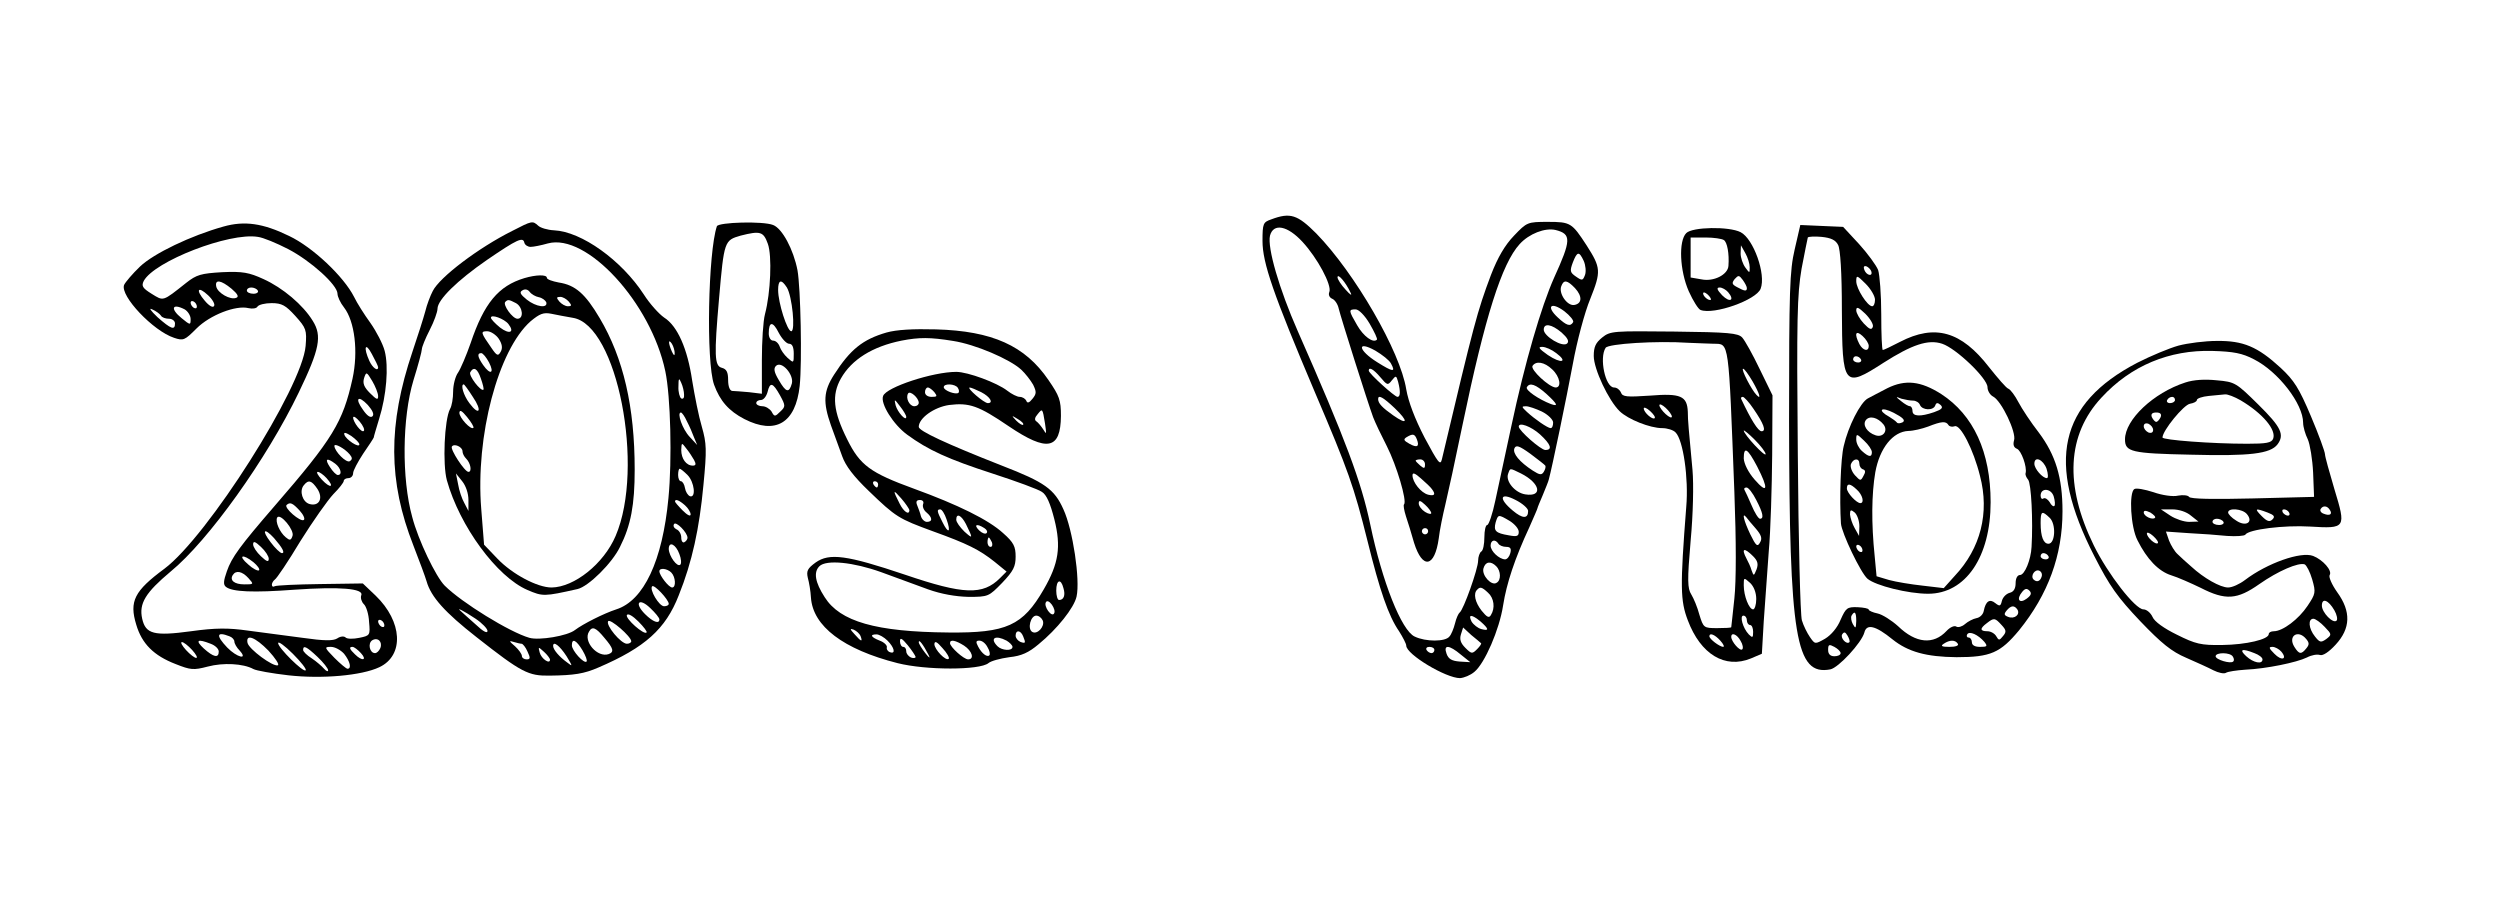 <?xml version="1.0" standalone="no"?>
<!DOCTYPE svg PUBLIC "-//W3C//DTD SVG 20010904//EN"
 "http://www.w3.org/TR/2001/REC-SVG-20010904/DTD/svg10.dtd">
<svg version="1.0" xmlns="http://www.w3.org/2000/svg"
 width="800pt" height="289pt" viewBox="0 0 800 289"
 preserveAspectRatio="xMidYMid meet">

<g transform="translate(0,289) scale(0.1,-0.1)"
fill="#000000" stroke="none">
<path d="M4068 2188 c-26 -9 -28 -13 -28 -69 0 -70 34 -169 168 -485 107 -251
124 -299 168 -475 39 -158 67 -240 101 -289 12 -19 23 -40 23 -46 0 -28 127
-104 172 -104 13 1 33 9 46 20 33 27 80 135 92 213 11 70 37 149 84 250 14 32
26 59 26 61 0 2 8 21 17 42 9 22 18 44 19 49 11 40 57 263 77 370 13 72 38
166 56 209 35 88 34 99 -12 171 -47 72 -51 75 -124 75 -65 0 -67 -1 -108 -44
-29 -30 -52 -69 -74 -126 -44 -117 -54 -155 -157 -590 -5 -21 -12 -11 -55 69
-32 62 -52 115 -59 155 -19 121 -165 373 -288 499 -60 60 -83 68 -144 45z
m100 -72 c48 -52 94 -138 86 -160 -4 -9 0 -18 9 -22 8 -3 18 -17 21 -32 7 -29
92 -298 110 -347 6 -16 26 -58 44 -93 31 -61 65 -175 55 -186 -3 -2 0 -19 6
-38 6 -18 18 -56 26 -85 27 -86 66 -79 79 14 3 27 13 75 21 108 8 33 33 148
55 255 72 347 126 517 183 579 30 33 81 53 115 45 51 -13 50 -32 -5 -153 -41
-92 -93 -269 -137 -476 -19 -88 -42 -195 -51 -237 -9 -43 -21 -78 -26 -78 -5
0 -9 -18 -9 -39 0 -22 -4 -43 -10 -46 -5 -3 -10 -17 -10 -29 0 -26 -47 -158
-59 -166 -4 -3 -11 -18 -15 -35 -4 -16 -12 -36 -18 -42 -13 -17 -76 -17 -111
0 -42 19 -104 175 -142 358 -29 138 -79 272 -232 619 -60 136 -98 268 -89 306
11 41 56 32 104 -20z m900 -61 c6 -14 8 -34 4 -45 -7 -18 -9 -19 -29 -5 -19
13 -20 18 -10 45 14 36 20 37 35 5z m-747 -100 c7 -13 1 -10 -15 8 -14 15 -26
33 -26 40 1 13 26 -16 41 -48z m719 13 c24 -26 23 -50 -3 -54 -22 -3 -50 37
-41 60 8 22 19 20 44 -6z m-6 -109 c-9 -15 -21 -11 -49 15 -39 36 -22 52 21
20 18 -14 31 -30 28 -35z m-651 -5 c15 -26 26 -49 23 -51 -12 -12 -43 11 -63
46 -28 48 -28 51 -5 51 10 0 29 -19 45 -46z m614 -28 c19 -17 25 -28 18 -35
-14 -14 -75 23 -75 44 0 22 25 18 57 -9z m-546 -99 c16 -29 7 -28 -44 4 -61
38 -67 71 -6 37 22 -13 45 -31 50 -41z m529 33 c39 -29 16 -35 -27 -6 -28 20
-33 26 -18 26 11 0 31 -9 45 -20z m-13 -52 c25 -23 31 -58 11 -58 -21 1 -81
57 -74 69 11 17 38 13 63 -11z m-550 -25 c22 -26 24 -27 37 -10 13 16 14 16
20 -5 8 -31 7 -48 -2 -48 -9 0 -92 75 -92 84 0 13 15 5 37 -21z m531 -53 c36
-33 40 -42 15 -33 -39 15 -83 45 -77 54 9 16 28 9 62 -21z m-485 -46 c45 -43
42 -56 -5 -23 -34 24 -48 38 -48 52 0 15 16 6 53 -29z m471 -11 c20 -10 36
-26 36 -35 0 -10 -3 -18 -8 -18 -9 0 -50 28 -76 52 -17 16 -18 18 -3 18 9 0
32 -8 51 -17z m-6 -73 c35 -32 41 -50 17 -50 -14 0 -85 62 -85 75 0 15 39 1
68 -25z m-394 -16 c9 -23 1 -28 -24 -14 -18 10 -20 14 -9 21 20 12 26 11 33
-7z m411 -84 c2 -3 0 -12 -5 -20 -7 -11 -13 -10 -35 4 -43 28 -65 55 -59 71 5
12 15 9 51 -17 24 -18 46 -35 48 -38z m-385 4 c0 -14 -3 -14 -15 -4 -8 7 -15
14 -15 16 0 2 7 4 15 4 8 0 15 -7 15 -16z m307 -29 c62 -31 71 -76 14 -67 -33
5 -64 42 -55 66 7 19 4 19 41 1z m-285 -50 c13 -17 9 -23 -12 -18 -23 6 -50
40 -50 62 0 10 8 7 27 -10 15 -13 31 -28 35 -34z m308 -70 c0 -26 -18 -25 -49
1 -47 39 -41 60 9 34 22 -11 40 -27 40 -35z m-310 -7 c0 -4 -9 -3 -20 4 -11 7
-20 19 -20 27 0 11 5 10 20 -4 11 -10 20 -22 20 -27z m251 -25 c16 -10 29 -25
29 -35 0 -14 -6 -16 -32 -11 -42 7 -49 14 -42 41 8 26 8 27 45 5z m-261 -33
c0 -5 -4 -10 -10 -10 -5 0 -10 5 -10 10 0 6 5 10 10 10 6 0 10 -4 10 -10z
m225 -40 c3 -5 14 -10 25 -10 13 0 17 -5 13 -20 -3 -11 -10 -20 -17 -20 -19 1
-46 26 -46 44 0 18 15 22 25 6z m-7 -72 c15 -15 16 -45 1 -53 -16 -11 -48 24
-42 46 6 22 23 25 41 7z m-26 -85 c19 -17 23 -49 9 -71 -6 -11 -13 -7 -30 14
-21 27 -27 55 -14 67 9 10 15 9 35 -10z m-24 -92 c27 -24 28 -31 2 -24 -11 3
-25 14 -31 24 -12 24 0 24 29 0z m1 -69 c3 -1 -3 -10 -12 -19 -16 -16 -18 -16
-38 4 -15 15 -19 27 -14 43 l7 22 26 -24 c15 -12 29 -24 31 -26z m-149 -22 c0
-5 -4 -10 -9 -10 -6 0 -13 5 -16 10 -3 6 1 10 9 10 9 0 16 -4 16 -10z m85 -15
l30 -24 -34 2 c-25 2 -36 8 -42 25 -11 30 8 29 46 -3z"/>
<path d="M715 2165 c-104 -29 -223 -86 -267 -128 -24 -23 -47 -50 -51 -59 -13
-35 93 -147 160 -169 30 -10 34 -8 72 30 43 43 126 75 166 65 13 -3 26 -1 29
5 4 6 24 11 45 11 33 0 45 -7 76 -41 35 -39 37 -45 33 -96 -11 -133 -314 -610
-452 -713 -96 -71 -113 -104 -90 -179 18 -61 56 -99 126 -126 48 -19 57 -20
103 -8 49 13 113 10 146 -8 9 -5 60 -14 112 -20 107 -12 234 -1 291 26 80 38
74 146 -12 229 l-41 39 -137 -2 c-75 -1 -140 -4 -145 -7 -5 -3 -9 -1 -9 5 0 5
4 12 9 16 6 3 43 58 82 123 40 64 88 132 106 151 18 18 33 37 33 42 0 5 7 9
15 9 8 0 15 7 15 16 0 8 15 36 32 62 18 26 33 49 34 52 0 3 8 29 17 59 24 76
31 168 18 218 -6 23 -27 63 -46 90 -19 26 -43 64 -52 83 -33 65 -132 159 -208
195 -84 41 -143 49 -210 30z m207 -72 c73 -38 158 -115 158 -143 0 -9 9 -29
21 -44 34 -44 46 -141 27 -228 -31 -139 -62 -191 -250 -408 -109 -126 -137
-164 -152 -208 -11 -31 -12 -43 -3 -50 20 -16 87 -19 220 -9 144 10 222 4 213
-18 -3 -8 1 -21 8 -28 8 -7 16 -33 17 -57 4 -43 3 -44 -31 -51 -19 -4 -39 -4
-44 1 -5 5 -17 4 -27 -3 -13 -8 -41 -8 -111 2 -51 7 -130 17 -174 23 -63 9
-104 9 -183 -2 -118 -16 -145 -9 -156 40 -11 49 11 84 91 151 121 99 308 361
410 573 67 139 75 181 45 229 -31 51 -96 106 -158 134 -46 21 -66 25 -132 22
-68 -4 -82 -8 -115 -34 -77 -61 -72 -59 -111 -35 -29 18 -33 25 -25 41 34 63
274 156 365 141 17 -2 60 -20 97 -39z m-181 -127 c20 -17 24 -26 15 -29 -19
-8 -60 16 -64 36 -5 24 15 21 49 -7z m-56 -55 c-3 -7 -16 0 -30 17 -30 35 -22
48 11 17 14 -13 23 -29 19 -34z m140 49 c3 -5 -3 -10 -14 -10 -12 0 -21 5 -21
10 0 6 6 10 14 10 8 0 18 -4 21 -10z m-195 -51 c0 -6 -4 -7 -10 -4 -5 3 -10
11 -10 16 0 6 5 7 10 4 6 -3 10 -11 10 -16z m-115 -29 c3 -6 15 -10 26 -10 10
0 19 -7 19 -15 0 -23 -13 -18 -56 20 -22 21 -29 31 -17 25 12 -5 25 -15 28
-20z m76 20 c10 -6 19 -20 19 -31 0 -20 -1 -20 -29 3 -37 30 -31 49 10 28z
m619 -185 c0 -15 -18 -2 -28 20 -20 44 -13 62 8 22 11 -20 20 -39 20 -42z m0
-93 c0 -13 -5 -11 -26 10 -19 19 -24 31 -19 48 7 21 8 21 26 -9 10 -17 19 -39
19 -49z m-18 -64 c-6 -6 -17 1 -30 20 -28 38 -16 49 15 16 15 -17 21 -30 15
-36z m-28 -47 c-7 -7 -34 28 -34 43 1 6 10 0 21 -13 11 -13 17 -27 13 -30z
m-14 -43 c0 -13 -43 15 -48 31 -3 9 5 7 22 -4 14 -10 26 -22 26 -27z m-31 -32
c9 -11 9 -16 0 -22 -11 -6 -48 31 -49 49 0 10 33 -8 49 -27z m-46 -30 c18 -14
23 -36 8 -36 -5 0 -16 11 -25 25 -18 27 -11 32 17 11z m-28 -46 c27 -30 12
-34 -15 -5 -13 14 -19 25 -13 25 5 0 18 -9 28 -20z m-29 -35 c19 -30 5 -56
-25 -48 -23 6 -34 42 -19 60 15 19 25 16 44 -12z m-57 -69 c12 -13 18 -27 13
-30 -11 -7 -64 39 -55 48 11 10 19 7 42 -18z m-23 -81 c-5 -15 -9 -15 -22 -4
-19 16 -34 50 -27 63 10 15 56 -41 49 -59z m-59 -7 c27 -31 36 -48 25 -48 -5
0 -22 16 -36 35 -30 39 -21 48 11 13z m-17 -66 c0 -12 -7 -9 -25 8 -14 13 -25
30 -25 38 0 12 7 9 25 -8 14 -13 25 -30 25 -38z m-49 -11 c13 -11 21 -22 18
-26 -4 -3 -20 5 -35 19 -34 29 -18 35 17 7z m-16 -51 c18 -20 17 -20 -13 -20
-32 0 -48 13 -37 30 10 16 30 12 50 -10z m435 -151 c0 -6 -4 -7 -10 -4 -5 3
-10 11 -10 16 0 6 5 7 10 4 6 -3 10 -11 10 -16z m-496 -35 c9 -3 16 -11 16
-17 0 -6 7 -19 17 -29 28 -31 -9 -22 -40 10 -37 39 -34 52 7 36z m125 -46 c22
-24 36 -45 30 -47 -16 -5 -93 52 -97 72 -6 30 25 18 67 -25z m358 8 c-4 -9
-11 -16 -17 -16 -17 0 -24 31 -9 41 18 11 34 -5 26 -25z m-587 -29 c0 -6 -11
0 -25 13 -14 13 -25 28 -25 33 0 6 11 0 25 -13 14 -13 25 -28 25 -33z m44 43
c14 -5 26 -16 26 -25 0 -22 -17 -18 -48 10 -28 26 -21 32 22 15z m304 -85 c-7
-8 -88 72 -88 87 0 7 21 -8 47 -34 26 -26 45 -50 41 -53z m38 43 c19 -18 34
-37 34 -43 0 -5 -6 -3 -13 5 -7 8 -24 23 -39 33 -16 10 -28 22 -28 27 0 16 10
12 46 -22z m85 10 c19 -24 25 -48 11 -48 -4 0 -23 16 -42 35 -32 33 -33 35
-11 35 13 0 31 -10 42 -22z m54 2 c21 -23 4 -27 -19 -4 -18 17 -20 24 -8 24 5
0 17 -9 27 -20z"/>
<path d="M1639 2151 c-108 -54 -232 -148 -254 -192 -8 -15 -19 -44 -24 -65 -6
-22 -24 -79 -41 -129 -79 -234 -78 -415 3 -621 19 -49 38 -100 42 -114 14 -50
59 -100 160 -179 145 -114 166 -124 234 -123 79 1 110 6 156 26 149 64 215
123 257 231 43 107 66 214 79 353 11 113 10 133 -5 186 -10 33 -23 99 -31 148
-15 102 -47 175 -90 202 -16 11 -46 44 -65 74 -71 109 -199 201 -287 205 -21
1 -44 8 -51 15 -18 16 -19 16 -83 -17z m59 -51 c9 0 34 5 55 11 124 34 330
-190 376 -409 17 -81 22 -283 10 -406 -19 -201 -79 -328 -167 -356 -40 -13
-107 -47 -132 -66 -24 -19 -115 -34 -146 -25 -63 18 -217 113 -271 167 -28 28
-85 146 -104 220 -34 122 -32 318 4 437 15 48 27 93 27 100 0 6 11 34 25 61
14 27 25 58 25 68 0 29 64 91 158 156 98 67 116 75 120 55 2 -7 11 -13 20 -13z
m461 -340 c0 -10 -3 -8 -9 5 -12 27 -12 43 0 25 5 -8 9 -22 9 -30z m30 -133
c1 -10 -3 -15 -9 -12 -5 3 -10 21 -9 38 0 27 2 29 9 12 5 -11 9 -28 9 -38z m9
-85 c8 -15 18 -38 23 -52 l10 -24 -24 26 c-23 24 -42 78 -28 78 3 0 12 -12 19
-28z m23 -124 c7 -13 6 -18 -4 -18 -21 0 -37 22 -37 50 1 24 1 25 16 5 9 -11
20 -28 25 -37z m-21 -48 c22 -22 28 -74 8 -68 -7 3 -14 14 -16 26 -2 12 -8 22
-13 22 -5 0 -9 9 -9 20 0 11 2 20 5 20 3 0 14 -9 25 -20z m-8 -97 c10 -9 18
-22 18 -29 0 -8 -11 -2 -25 12 -14 14 -25 27 -25 29 0 10 14 4 32 -12z m8
-104 c0 -4 -4 -11 -10 -14 -5 -3 -10 3 -10 15 0 11 -7 23 -15 26 -8 4 -12 11
-8 17 6 10 43 -27 43 -44z m-26 -52 c6 -15 7 -30 3 -34 -10 -9 -36 27 -37 50
0 27 23 15 34 -16z m-26 -59 c14 -14 16 -48 3 -48 -11 0 -41 39 -41 52 0 12
25 9 38 -4z m-8 -100 c0 -5 -7 -8 -15 -8 -16 0 -48 54 -38 64 7 6 52 -42 53
-56z m-30 -50 c0 -16 -21 -8 -46 17 -36 36 -19 54 17 19 16 -15 29 -31 29 -36z
m-588 2 c21 -14 38 -32 38 -39 0 -9 -14 -2 -37 20 -21 18 -42 38 -48 43 -18
15 8 2 47 -24z m547 -44 c-8 -9 -69 45 -63 56 4 6 19 -3 37 -21 17 -17 29 -33
26 -35z m-49 -28 c0 -4 -6 -8 -14 -8 -19 0 -68 59 -60 72 6 10 74 -49 74 -64z
m-86 11 c29 -34 32 -45 14 -52 -36 -13 -83 41 -63 72 10 18 22 13 49 -20z
m-265 -19 c4 0 13 -11 19 -25 10 -21 9 -25 -3 -25 -8 0 -15 5 -15 11 0 6 -10
20 -22 31 -19 16 -20 19 -5 14 10 -3 22 -6 26 -6z m195 -21 c10 -17 16 -33 13
-36 -8 -8 -47 35 -47 52 0 24 14 17 34 -16z m-51 -19 c20 -33 20 -34 2 -20
-25 18 -45 41 -45 53 0 17 21 1 43 -33z m-53 -11 c0 -16 -28 3 -33 23 -5 19
-5 19 14 2 10 -9 19 -21 19 -25z"/>
<path d="M1678 2000 c-83 -25 -129 -80 -172 -208 -14 -40 -32 -82 -40 -94 -9
-12 -16 -40 -16 -61 0 -21 -4 -46 -10 -56 -18 -34 -24 -177 -10 -228 41 -147
160 -309 258 -351 49 -21 53 -21 160 3 35 8 111 83 136 135 35 69 47 135 47
247 0 201 -36 357 -112 485 -46 78 -78 106 -131 114 -21 4 -38 10 -38 15 0 11
-35 10 -72 -1z m46 -61 c11 -2 21 -10 24 -16 6 -21 -33 -15 -62 8 -21 17 -25
24 -14 30 8 5 17 3 23 -5 6 -8 19 -15 29 -17z m96 -14 c10 -12 10 -15 -3 -15
-8 0 -20 7 -27 15 -10 12 -10 15 3 15 8 0 20 -7 27 -15z m-169 -5 c22 -12 26
-50 5 -50 -16 0 -48 45 -39 54 8 8 11 8 34 -4z m182 -47 c142 -22 231 -479
137 -698 -38 -89 -132 -164 -205 -165 -45 0 -125 42 -173 92 l-43 45 -9 114
c-19 233 54 509 158 601 29 24 41 29 66 24 17 -4 48 -9 69 -13z m-206 -20 c21
-27 3 -34 -27 -11 -16 13 -29 27 -29 31 -1 13 43 -3 56 -20z m-31 -47 c11 -17
13 -30 6 -42 -8 -14 -12 -13 -29 12 -35 50 -36 54 -14 54 11 0 28 -11 37 -24z
m-31 -76 c18 -35 4 -41 -19 -8 -18 26 -20 38 -6 38 5 0 16 -13 25 -30z m-26
-52 c6 -17 10 -33 8 -35 -8 -7 -49 46 -42 56 11 19 23 12 34 -21z m-26 -58
c31 -45 21 -63 -11 -20 -19 25 -29 60 -18 60 2 0 15 -18 29 -40z m2 -99 c-8
-8 -45 32 -45 48 1 11 8 7 25 -14 13 -16 22 -31 20 -34z m-35 -75 c0 -7 5 -17
12 -24 14 -14 19 -42 7 -42 -12 0 -59 72 -53 81 7 11 34 -1 34 -15z m19 -156
l0 -35 -13 25 c-8 14 -17 41 -20 60 l-7 35 20 -25 c12 -15 20 -39 20 -60z"/>
<path d="M2294 2166 c-28 -83 -35 -433 -9 -507 19 -52 47 -84 97 -110 100 -51
164 -13 177 106 8 77 3 314 -7 370 -13 67 -49 134 -78 145 -32 13 -175 9 -180
-4z m163 -56 c14 -38 9 -157 -9 -225 -6 -22 -10 -88 -10 -147 l0 -108 -41 5
c-23 2 -48 4 -54 4 -8 1 -13 15 -13 35 0 25 -5 35 -20 39 -24 6 -25 39 -9 222
16 184 17 186 69 201 63 16 73 13 87 -26z m61 -140 c17 -28 28 -140 14 -140
-13 0 -42 91 -42 132 0 33 10 36 28 8z m7 -180 c10 0 15 -10 15 -32 0 -30 0
-31 -20 -13 -11 10 -22 26 -25 36 -4 11 -13 19 -21 19 -8 0 -14 10 -14 23 0
39 13 40 32 2 10 -19 25 -35 33 -35z m9 -127 c-9 -32 -19 -29 -42 11 -15 25
-17 37 -9 45 18 18 58 -28 51 -56z m-38 -38 c18 -33 18 -36 1 -52 -17 -17 -19
-17 -28 0 -6 9 -19 17 -29 17 -11 0 -20 5 -20 10 0 6 7 10 15 10 8 0 17 11 21
25 8 34 17 31 40 -10z"/>
<path d="M5743 2092 c-16 -69 -18 -127 -18 -547 1 -696 21 -818 132 -797 26 5
100 85 109 118 7 29 36 22 90 -22 50 -40 108 -56 205 -57 109 0 140 14 200 86
93 115 139 240 139 381 0 108 -22 180 -76 252 -25 32 -54 76 -65 97 -11 21
-25 40 -32 43 -7 2 -34 34 -62 69 -89 115 -173 139 -285 81 -27 -14 -52 -26
-55 -26 -3 0 -5 51 -5 114 0 63 -5 127 -10 142 -6 15 -33 52 -61 83 l-51 55
-69 3 -68 3 -18 -78z m139 14 c7 -13 12 -88 12 -208 1 -245 6 -251 133 -169
91 58 143 76 188 61 45 -15 145 -111 145 -139 0 -11 8 -25 18 -30 27 -14 75
-115 67 -140 -4 -14 -1 -23 9 -27 14 -5 33 -58 28 -78 -2 -4 2 -14 8 -21 10
-12 16 -131 11 -215 -2 -41 -22 -90 -37 -90 -8 0 -14 -10 -14 -26 0 -17 -6
-28 -19 -31 -11 -3 -22 -14 -25 -26 -4 -17 -7 -18 -21 -7 -18 15 -31 6 -37
-25 -2 -11 -12 -21 -23 -23 -11 -2 -28 -11 -37 -19 -9 -8 -22 -12 -28 -8 -6 4
-20 -2 -31 -14 -42 -45 -98 -40 -155 15 -21 19 -51 38 -66 41 -15 3 -28 9 -28
12 0 4 -16 7 -36 8 -33 1 -37 -2 -54 -40 -10 -25 -30 -49 -50 -61 -32 -18 -32
-18 -48 5 -9 13 -21 37 -26 54 -5 16 -11 255 -13 530 -4 438 -2 512 12 595 10
52 19 97 20 100 2 3 22 4 44 2 30 -3 45 -10 53 -26z m106 -84 c6 -18 -15 -14
-22 4 -4 10 -1 14 6 12 6 -2 14 -10 16 -16z m12 -91 c0 -12 -4 -21 -9 -21 -15
0 -51 56 -51 80 0 20 2 20 30 -8 17 -17 30 -40 30 -51z m-7 -87 c-4 -11 -11
-8 -29 11 -13 14 -24 33 -24 42 0 13 7 10 29 -11 16 -16 27 -35 24 -42z m-13
-61 c0 -19 -18 -16 -30 6 -17 33 -12 46 10 26 11 -10 20 -24 20 -32z m-25 -43
c3 -5 -1 -10 -9 -10 -9 0 -16 5 -16 10 0 6 4 10 9 10 6 0 13 -4 16 -10z m594
-350 c5 -16 6 -30 1 -30 -14 0 -40 30 -40 46 0 26 28 14 39 -16z m25 -119 c-3
-3 -10 2 -15 12 -6 9 -14 15 -20 12 -5 -4 -9 1 -9 9 0 26 34 24 42 -3 4 -14 5
-27 2 -30z m-15 -38 c21 -20 18 -83 -4 -83 -16 0 -25 23 -25 66 0 39 4 41 29
17z m-4 -123 c3 -5 -1 -10 -9 -10 -9 0 -16 5 -16 10 0 6 4 10 9 10 6 0 13 -4
16 -10z m-22 -66 c-5 -15 -16 -18 -26 -8 -10 11 4 33 18 28 8 -3 11 -12 8 -20z
m-48 -70 c-23 -17 -34 -2 -14 22 9 11 15 12 23 4 8 -8 6 -15 -9 -26z m-29 -35
c9 -16 -10 -31 -30 -23 -13 5 -14 9 -5 20 14 17 25 18 35 3z m-516 -36 c-1
-24 -2 -26 -11 -10 -5 9 -7 22 -4 27 10 17 15 11 15 -17z m465 -13 c15 -16 16
-22 5 -35 -12 -15 -14 -15 -22 -1 -5 9 -18 16 -28 16 -25 0 -25 9 -2 26 23 18
26 17 47 -6z m-487 -55 c-9 -9 -30 14 -23 25 6 9 10 8 17 -4 6 -10 8 -19 6
-21z m432 1 c11 -14 9 -16 -14 -16 -16 0 -26 5 -26 15 0 8 -5 15 -11 15 -5 0
-7 5 -4 10 7 12 35 -1 55 -24z m-85 -6 c4 -6 -7 -10 -27 -10 -25 0 -29 3 -18
10 19 13 37 13 45 0z m-375 -30 c0 -6 -9 -10 -20 -10 -13 0 -20 7 -20 20 0 18
3 19 20 10 11 -6 20 -15 20 -20z"/>
<path d="M6040 1648 c-24 -13 -53 -27 -63 -33 -24 -13 -63 -90 -77 -152 -10
-40 -14 -170 -9 -248 2 -30 63 -158 85 -177 26 -22 130 -48 194 -48 120 0 200
118 200 293 0 161 -55 279 -158 346 -66 42 -115 47 -172 19z m82 -40 c9 0 19
-6 22 -14 7 -17 43 -19 49 -1 3 9 8 9 17 1 9 -9 4 -14 -21 -23 -44 -15 -69
-14 -69 4 0 8 -4 15 -8 15 -5 0 -17 7 -28 16 -19 15 -19 16 1 8 11 -3 28 -6
37 -6z m-33 -69 c-8 -4 -16 -5 -19 -1 -3 4 -14 12 -24 18 -40 22 -27 34 14 13
29 -15 38 -24 29 -30z m-62 -7 c16 -20 -1 -43 -25 -35 -28 9 -43 34 -31 49 12
15 38 8 56 -14z m208 -2 c3 -5 12 -7 20 -4 18 7 60 -74 81 -159 31 -118 2
-232 -81 -320 l-35 -39 -68 8 c-37 4 -85 12 -107 18 l-40 12 -6 64 c-11 106
-10 199 2 269 14 77 56 130 106 132 15 0 44 7 63 14 43 17 57 18 65 5z m-245
-87 c0 -17 -10 -16 -32 4 -10 9 -18 25 -18 36 0 20 1 20 25 -3 14 -13 25 -29
25 -37z m-40 -37 c0 -8 5 -16 12 -18 8 -3 8 -9 1 -21 -9 -17 -10 -16 -27 2
-10 11 -16 27 -13 36 8 19 27 20 27 1z m-8 -83 c18 -16 25 -43 11 -43 -12 0
-43 33 -43 47 0 17 10 17 32 -4z m8 -117 l-1 -31 -14 25 c-8 14 -14 33 -15 44
0 15 3 16 15 6 8 -7 15 -27 15 -44z m10 -77 c0 -6 -4 -7 -10 -4 -5 3 -10 11
-10 16 0 6 5 7 10 4 6 -3 10 -11 10 -16z"/>
<path d="M5396 2144 c-25 -25 -21 -120 8 -186 14 -31 31 -58 38 -60 43 -16
178 32 192 68 18 46 -23 160 -64 181 -37 19 -155 17 -174 -3z m120 -22 c11 -6
18 -44 15 -83 -2 -28 -47 -51 -86 -43 l-35 6 0 64 0 64 48 0 c26 0 52 -4 58
-8z m83 -87 c0 -20 0 -20 -14 -1 -8 11 -15 31 -15 45 l1 26 14 -25 c8 -14 14
-34 14 -45z m-9 -67 c0 -11 -7 -10 -31 3 -17 9 -18 13 -8 26 12 13 14 13 26
-3 7 -10 13 -21 13 -26z m-60 -13 c22 -26 6 -35 -19 -10 -17 18 -19 25 -8 25
8 0 20 -7 27 -15z m-55 -24 c-6 -5 -25 10 -25 20 0 5 6 4 14 -3 8 -7 12 -15
11 -17z"/>
<path d="M2837 1826 c-76 -22 -116 -54 -168 -135 -34 -53 -36 -88 -10 -162 11
-30 27 -74 36 -99 11 -31 37 -65 85 -111 87 -84 96 -89 205 -129 111 -40 149
-59 198 -98 l38 -31 -21 -21 c-55 -55 -116 -53 -304 11 -187 63 -242 70 -286
39 -26 -19 -30 -27 -25 -49 4 -14 9 -43 10 -63 6 -92 104 -166 277 -210 91
-23 263 -23 291 0 8 7 38 15 67 19 39 4 62 15 93 41 60 49 114 117 122 153 12
54 -12 214 -42 279 -29 65 -60 87 -197 140 -178 70 -266 111 -266 124 0 28 49
63 97 70 65 8 94 -2 191 -68 123 -83 166 -75 167 33 0 51 -5 64 -40 115 -75
110 -180 157 -360 162 -73 2 -126 -1 -158 -10z m213 -27 c71 -11 181 -58 218
-92 13 -12 30 -34 38 -48 11 -23 11 -29 -2 -45 -11 -14 -17 -15 -20 -6 -3 6
-12 12 -21 12 -8 0 -26 9 -40 20 -32 25 -126 60 -163 60 -75 0 -224 -49 -234
-77 -10 -24 33 -92 77 -124 67 -49 130 -78 275 -125 74 -24 145 -50 156 -58
15 -9 27 -37 40 -88 22 -88 14 -141 -34 -224 -67 -116 -119 -140 -305 -138
-232 2 -347 35 -396 113 -31 48 -36 80 -17 99 22 22 109 13 198 -19 47 -17
114 -42 150 -55 42 -15 88 -23 129 -24 64 0 65 1 108 45 36 38 43 52 43 84 0
32 -6 45 -40 75 -47 43 -145 91 -285 142 -140 51 -173 75 -214 158 -45 90 -50
142 -20 195 34 60 100 102 194 121 57 11 91 11 165 -1z m15 -150 c4 -6 5 -13
2 -16 -8 -7 -47 7 -47 18 0 13 37 11 45 -2z m-75 -14 c10 -13 9 -15 -9 -15
-12 0 -21 6 -21 15 0 8 4 15 9 15 5 0 14 -7 21 -15z m150 0 c29 -15 40 -35 21
-35 -12 0 -69 49 -58 50 4 0 21 -7 37 -15z m-200 -34 c0 -6 -6 -11 -14 -11
-16 0 -29 27 -20 41 6 10 34 -14 34 -30z m-40 -45 c0 -16 -28 15 -34 37 -5 21
-4 21 14 -3 11 -14 20 -29 20 -34z m444 -21 c5 -34 5 -37 -5 -20 -7 11 -17 23
-23 27 -6 4 -5 12 4 22 16 20 16 20 24 -29z m-70 -4 c-2 -3 -12 3 -22 13 -16
17 -16 18 5 5 12 -7 20 -15 17 -18z m-464 -191 c0 -5 -2 -10 -4 -10 -3 0 -8 5
-11 10 -3 6 -1 10 4 10 6 0 11 -4 11 -10z m100 -82 c0 -18 -18 -6 -31 20 -23
45 -22 48 5 17 14 -16 25 -33 26 -37z m44 19 c-3 -8 2 -20 11 -27 19 -16 20
-30 1 -30 -7 0 -16 8 -19 18 -2 9 -8 25 -12 35 -5 12 -2 17 9 17 9 0 13 -6 10
-13z m75 -49 c15 -42 6 -48 -13 -9 -18 35 -19 41 -7 41 5 0 14 -14 20 -32z
m62 -15 c23 -47 23 -49 -5 -24 -14 14 -26 30 -26 38 0 22 16 15 31 -14z m59
-13 c8 -5 11 -12 7 -16 -4 -4 -15 0 -24 9 -18 18 -8 23 17 7z m24 -45 c3 -8 1
-15 -4 -15 -6 0 -10 7 -10 15 0 8 2 15 4 15 2 0 6 -7 10 -15z m229 -147 c7
-23 1 -38 -14 -38 -5 0 -9 14 -9 30 0 35 15 40 23 8z m-30 -81 c-3 -6 -11 -3
-19 8 -7 10 -11 22 -7 28 3 6 11 3 19 -8 7 -10 11 -22 7 -28z m-36 -23 c7 -19
-18 -46 -34 -36 -16 10 -5 52 13 52 8 0 17 -7 21 -16z m-583 -50 c7 -19 2 -18
-19 6 -16 17 -16 20 -3 15 9 -4 19 -13 22 -21z m520 0 c9 -22 8 -24 -9 -18 -8
4 -15 12 -15 20 0 19 16 18 24 -2z m-434 -14 c22 -22 27 -44 8 -37 -7 2 -12
10 -10 16 1 6 -9 16 -23 21 -28 11 -33 20 -10 20 8 0 24 -9 35 -20z m90 -52
c0 -4 -7 -5 -15 -2 -8 4 -15 12 -15 20 0 8 -4 14 -10 14 -5 0 -10 8 -10 18 0
13 6 10 25 -13 13 -16 24 -33 25 -37z m291 52 c10 -6 19 -15 19 -20 0 -14 -34
-12 -48 2 -26 26 -7 37 29 18z m-250 -45 c7 -13 3 -12 -10 5 -11 14 -21 30
-21 35 0 11 14 -7 31 -40z m65 -13 c-9 -9 -46 30 -46 47 1 11 8 8 26 -13 14
-15 23 -31 20 -34z m49 42 c26 -17 34 -44 13 -44 -14 0 -58 40 -58 52 0 13 18
9 45 -8z m75 -5 c7 -11 9 -23 6 -26 -7 -7 -24 5 -36 28 -8 15 -7 19 4 19 9 0
20 -9 26 -21z"/>
<path d="M5127 1810 c-21 -17 -27 -30 -27 -59 0 -42 47 -142 83 -177 27 -26
97 -54 136 -54 16 0 36 -6 43 -14 24 -24 42 -146 34 -238 -20 -257 -19 -300 5
-363 41 -109 119 -156 202 -122 l35 15 6 104 c4 56 11 157 16 223 6 66 10 206
11 310 l1 190 -41 84 c-22 46 -47 91 -56 101 -13 14 -43 17 -218 19 -194 2
-204 2 -230 -19z m357 -20 c50 -1 47 17 66 -475 6 -159 6 -283 0 -340 -5 -49
-10 -91 -10 -92 0 -2 -20 -3 -45 -3 -43 0 -44 1 -57 43 -6 23 -18 52 -26 65
-12 19 -13 44 -2 171 8 86 10 181 6 227 -12 129 -15 158 -15 186 -2 51 -23 60
-121 52 -75 -5 -88 -4 -93 10 -4 9 -13 16 -22 16 -28 0 -48 95 -27 127 8 13
162 23 266 16 32 -1 68 -3 80 -3z m124 -120 c23 -40 29 -61 13 -44 -16 16 -51
84 -43 84 4 0 17 -18 30 -40z m3 -88 c33 -48 42 -72 26 -72 -11 0 -34 37 -65
103 -2 4 0 7 5 7 4 0 20 -17 34 -38z m-261 -25 c0 -6 -9 -2 -20 8 -11 10 -20
23 -20 28 0 6 9 2 20 -8 11 -10 20 -23 20 -28z m-55 -5 c-6 -7 -35 18 -35 31
0 5 9 2 20 -8 11 -10 18 -20 15 -23z m355 -115 c0 -12 -69 62 -70 75 0 3 16
-10 35 -29 19 -19 35 -40 35 -46z m-27 -40 c37 -72 34 -90 -8 -42 -21 24 -34
51 -35 68 0 40 12 33 43 -26z m-3 -107 c22 -42 25 -60 12 -60 -5 0 -17 19 -27
43 -10 23 -20 45 -23 50 -2 4 1 7 7 7 6 0 20 -18 31 -40z m-1 -92 c17 -20 21
-31 13 -44 -8 -15 -13 -11 -31 26 -21 44 -28 73 -13 55 4 -6 18 -22 31 -37z
m-9 -88 c15 -15 17 -25 11 -42 -9 -22 -9 -22 -16 -3 -3 11 -11 28 -16 37 -18
34 -8 37 21 8z m10 -137 c0 -18 -5 -33 -10 -33 -13 0 -30 43 -30 77 0 25 0 26
20 8 12 -11 20 -31 20 -52z m-30 -68 c0 -8 5 -15 10 -15 6 0 10 -10 10 -22 0
-19 -2 -20 -14 -8 -19 20 -30 60 -17 60 6 0 11 -7 11 -15z m-85 -65 c10 -11
14 -20 9 -20 -12 1 -44 25 -44 34 0 12 17 6 35 -14z m65 -1 c7 -11 9 -24 5
-27 -7 -7 -35 25 -35 40 0 16 19 8 30 -13z"/>
<path d="M6971 1784 c-29 -8 -89 -33 -132 -55 -251 -131 -292 -317 -137 -619
49 -96 74 -131 147 -208 68 -71 100 -97 147 -117 32 -14 72 -32 87 -40 16 -8
34 -12 40 -8 6 4 34 8 62 10 67 3 164 23 197 39 15 8 33 11 42 8 9 -3 28 9 50
33 48 52 50 106 5 168 -17 24 -28 49 -24 55 9 14 -22 49 -53 61 -39 15 -147
-23 -218 -77 -17 -13 -41 -24 -54 -24 -25 0 -78 30 -118 67 -15 13 -35 31 -44
40 -9 8 -21 28 -27 43 l-10 29 72 -5 c40 -2 96 -6 124 -9 29 -2 55 0 58 4 10
17 125 31 207 26 115 -7 116 -5 78 120 -16 54 -30 104 -30 111 0 8 -20 63 -45
122 -38 90 -54 115 -97 155 -74 68 -120 87 -204 86 -38 0 -93 -7 -123 -15z
m242 -44 c77 -39 157 -142 157 -203 0 -13 7 -37 15 -53 7 -16 15 -64 17 -107
l3 -77 -197 -5 c-123 -3 -199 -2 -203 5 -3 5 -19 7 -35 4 -16 -4 -51 1 -79 11
-28 9 -55 14 -61 10 -18 -11 -12 -122 10 -164 30 -60 67 -99 108 -112 20 -6
63 -25 94 -40 80 -41 117 -38 188 12 60 42 125 70 145 63 6 -3 17 -24 24 -48
12 -42 11 -46 -15 -85 -28 -42 -79 -81 -108 -81 -9 0 -16 -4 -16 -9 0 -17 -72
-34 -149 -35 -68 -1 -85 3 -145 33 -41 20 -72 42 -78 57 -6 13 -19 24 -29 24
-26 0 -114 113 -159 205 -94 192 -86 354 25 473 94 102 217 153 355 149 67 -2
95 -7 133 -27z m242 -481 c10 -14 1 -21 -19 -13 -9 3 -13 10 -10 15 7 12 21
11 29 -2z m-559 -26 c-8 -8 -36 5 -36 17 0 7 6 7 21 0 11 -7 18 -14 15 -17z
m115 7 l24 -19 -30 -1 c-16 0 -43 9 -60 20 l-30 20 36 0 c22 0 46 -8 60 -20z
m179 5 c22 -26 -3 -42 -34 -21 -15 9 -26 21 -26 26 0 16 46 12 60 -5z m66 5
c21 -8 25 -13 16 -22 -9 -9 -17 -7 -34 10 -25 25 -22 27 18 12z m69 0 c3 -5 2
-10 -4 -10 -5 0 -13 5 -16 10 -3 6 -2 10 4 10 5 0 13 -4 16 -10z m-210 -30 c3
-5 -3 -10 -14 -10 -12 0 -21 5 -21 10 0 6 6 10 14 10 8 0 18 -4 21 -10z m-210
-68 c-6 -7 -35 18 -35 31 0 5 9 2 20 -8 11 -10 18 -20 15 -23z m565 -215 c8
-14 11 -29 7 -33 -11 -11 -47 26 -47 48 0 26 21 18 40 -15z m-31 -53 c23 -24
23 -25 5 -39 -17 -12 -21 -11 -36 8 -21 26 -23 57 -5 57 6 0 23 -12 36 -26z
m-59 -39 c10 -12 10 -18 0 -30 -16 -20 -23 -19 -38 5 -22 35 12 57 38 25z
m-80 -40 c21 -25 1 -31 -22 -7 -18 18 -19 22 -6 22 8 0 21 -7 28 -15z m-86 -5
c14 -5 26 -14 26 -20 0 -17 -29 -11 -52 10 -24 22 -14 26 26 10z m-69 -11 c4
-6 5 -13 1 -16 -8 -8 -56 6 -56 17 0 13 47 13 55 -1z"/>
<path d="M6993 1666 c-102 -33 -193 -119 -193 -182 0 -40 20 -45 211 -49 189
-5 254 3 277 33 23 31 12 55 -61 127 -71 70 -75 73 -133 78 -38 4 -74 2 -101
-7z m177 -57 c71 -42 115 -95 104 -123 -5 -13 -22 -16 -83 -16 -113 0 -271 12
-271 20 0 22 68 105 88 108 12 2 22 7 22 12 0 5 17 11 38 13 20 2 44 4 52 5 8
1 31 -8 50 -19z m-210 1 c0 -5 -7 -10 -16 -10 -8 0 -12 5 -9 10 3 6 10 10 16
10 5 0 9 -4 9 -10z m-46 -55 c-4 -8 -10 -15 -14 -15 -4 0 -10 7 -14 15 -4 10
1 15 14 15 13 0 18 -5 14 -15z m-24 -41 c0 -8 -6 -11 -15 -8 -8 4 -15 12 -15
20 0 8 6 11 15 8 8 -4 15 -12 15 -20z"/>
</g>
</svg>
